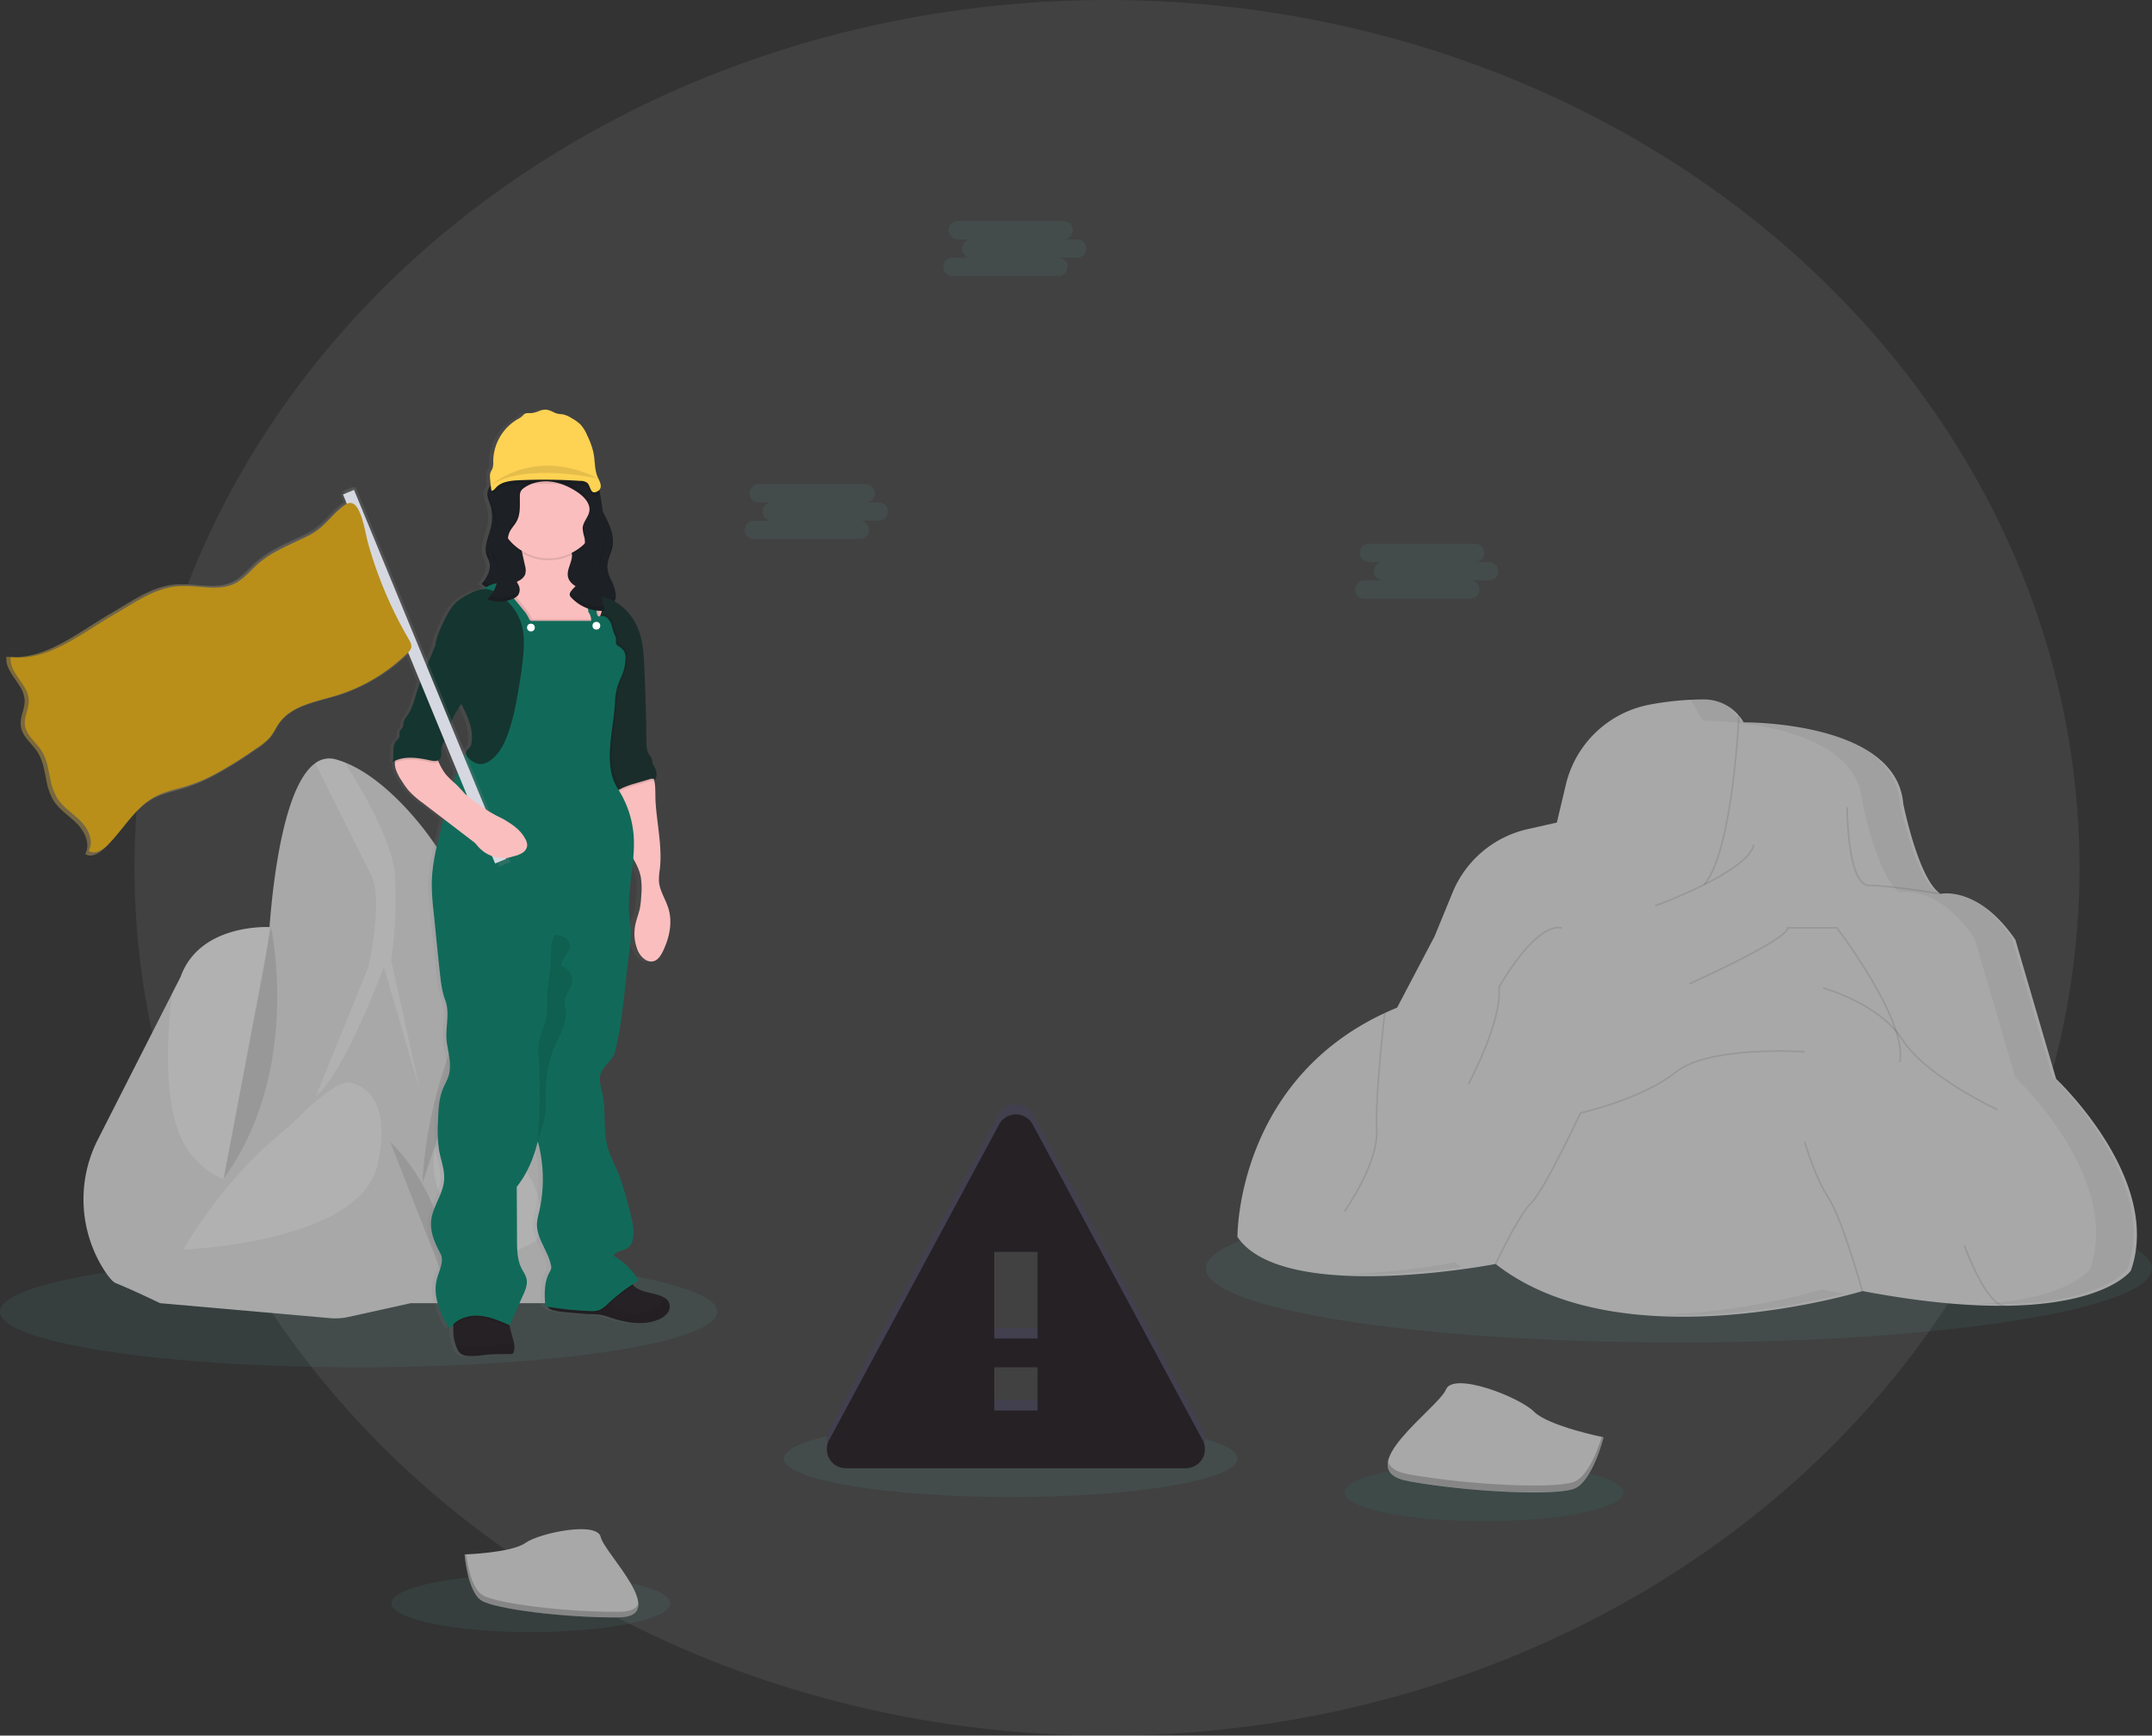 <svg xmlns="http://www.w3.org/2000/svg" xmlns:xlink="http://www.w3.org/1999/xlink" width="1338.91" height="1080" viewBox="0 0 1338.91 1080"><rect x="0" y="0" width="1338.91" height="1080" fill="#333333" stroke="none"/><defs><style>.a{fill:#c2c2c2;}.a,.b,.c,.e,.f,.h,.l,.x{opacity:0.1;}.b{fill:#59b3a1;}.c{fill:#159e84;}.d{fill:#a8a8a8;}.e,.r{fill:#fff;}.g{fill:#464353;}.h,.i{fill:#262125;}.j{fill:url(#a);}.k{fill:#1d2025;}.m{opacity:0.06;}.n{fill:#fbbebe;}.o{fill:#1b2d2b;}.p{fill:#116a59;}.q{fill:#153530;}.s{fill:#fed253;}.t{fill:url(#b);}.u{fill:#d6d8e1;}.v{fill:#b98f19;}.w{fill:#444176;}.x{fill:none;stroke:#000;stroke-miterlimit:10;}.y{opacity:0.05;}.z{opacity:0.2;}</style><linearGradient id="a" y1="0.5" x2="1" y2="0.5" gradientUnits="objectBoundingBox"><stop offset="0" stop-color="#7e631d"/><stop offset="0.54" stop-color="gray" stop-opacity="0.122"/><stop offset="1" stop-color="gray" stop-opacity="0.102"/></linearGradient><linearGradient id="b" x1="12.106" y1="0.5" x2="13.106" y2="0.5" gradientUnits="objectBoundingBox"><stop offset="0" stop-color="gray" stop-opacity="0.251"/><stop offset="0.54" stop-color="gray" stop-opacity="0.122"/><stop offset="1" stop-color="gray" stop-opacity="0.102"/></linearGradient></defs><g transform="translate(0 0)"><ellipse class="a" cx="605.062" cy="540" rx="605.062" ry="540" transform="translate(83.675 0)"/><ellipse class="b" cx="223.098" cy="34.58" rx="223.098" ry="34.58" transform="translate(0 781.646)"/><ellipse class="b" cx="86.775" cy="17.926" rx="86.775" ry="17.926" transform="translate(243.553 979.697)"/><ellipse class="c" cx="86.775" cy="17.926" rx="86.775" ry="17.926" transform="translate(836.486 910.731)"/><ellipse class="b" cx="141.109" cy="23.905" rx="141.109" ry="23.905" transform="translate(487.702 883.726)"/><ellipse class="b" cx="294.32" cy="46.098" rx="294.32" ry="46.098" transform="translate(750.269 743.2)"/><path class="d" d="M132.985,610.4a81.9,81.9,0,0,0,4.267,82.222c2.594,3.891,4.981,6.693,6.887,7.432,9.144,3.593,27.459,12.426,27.459,12.426l44.1-17.329s7.16-37.875,13.931-70.392h0c4.618-22.18,9.08-41.857,10.908-45.307,4.566-8.5,0-100.991,0-100.991s-44.1-2.957-56.228,31.039l-5.305,10.377Z" transform="translate(-71.983 98.437)"/><path class="e" d="M179.514,620.622c26.811,30.728,38.121,4.151,38.121,4.151h0c4.618-22.18,9.08-41.857,10.908-45.307,4.566-8.5,0-100.991,0-100.991s-44.1-2.957-56.228,31.039l-5.305,10.377C163.612,547.09,160.252,598.507,179.514,620.622Z" transform="translate(-59.962 98.44)"/><path class="d" d="M180.59,730.291l155.65-17.977,27.77-182.733-21-47.46a192.3,192.3,0,0,0-36.318-54.789c-10.571-11.142-23.347-21.856-36.785-27.239a55.192,55.192,0,0,0-5.616-1.92,14.54,14.54,0,0,0-12.971,2.3c-19.2,13.606-26.058,71.456-28.276,99.3a310.775,310.775,0,0,1-4.631,34.1Z" transform="translate(-55.149 74.417)"/><path class="e" d="M268.032,527.612,235.6,607.383c16.992-12.426,42.168-80.095,42.168-80.095l22.556,77.15-17.977-81.314a254.319,254.319,0,0,0,2.283-53.362c-1.427-20.416-20.585-53.18-30.987-69.679a55.223,55.223,0,0,0-5.616-1.92,14.54,14.54,0,0,0-12.971,2.3c8.172,16.408,28.6,57.435,34.827,69.627C277.786,485.444,268.032,527.612,268.032,527.612Z" transform="translate(-38.968 74.414)"/><path class="d" d="M280.89,707.755h84.453a25.617,25.617,0,0,0,25.591-26.914c-1.868-36.215-6.6-100.783-17.861-141.771-6.083-22.115-13.152-33.724-19.638-39.444a19.158,19.158,0,0,0-11.168-5.253,14.656,14.656,0,0,0-9.08,2.205c-15.682,15.033-34,94.142-34,94.142Z" transform="translate(-25.352 103.166)"/><path class="e" d="M355.607,612.32c3.476,9.637,4.851,20.753,0,31.584l-18.821,9.3s-50.586-21.441-44.438-65.386c0,0,1.66-9.08,19.08-8.379a49.38,49.38,0,0,1,44.179,32.881Z" transform="translate(-22.102 128.442)"/><path class="e" d="M330.963,522.066c-.584-15.409,7.783-20.753,14.7-22.452a19.159,19.159,0,0,0-11.168-5.253,29.651,29.651,0,0,0-9.741,15.565l-17.64,85.983S331.949,547.89,330.963,522.066Z" transform="translate(-17.563 103.178)"/><path class="d" d="M294.371,568.14l41.818,57.2,7.251,47.214-26.875,13.269-38.744,8.561a37.237,37.237,0,0,1-11.375.739l-105.725-9.3L175.1,652.476l49.678-69.744Z" transform="translate(-61.052 125.097)"/><path class="e" d="M274.9,553.005s28.536,1.959,17.822,50.988-120.953,52.96-120.953,52.96S195.2,615.447,231.228,585.7c4.047-3.333,7.951-6.81,11.674-10.519C251.19,566.9,267.04,552.331,274.9,553.005Z" transform="translate(-57.77 120.594)"/><path class="f" d="M271.07,581.5s38.666,35.19,35.021,89.343" transform="translate(-28.27 129.066)"/><path class="f" d="M331.555,496.06s-40.573,53.959-45.125,136.985" transform="translate(-23.707 103.683)"/><path class="f" d="M220.592,478.43S240.23,567.6,191.2,634.819" transform="translate(-51.997 98.446)"/><path class="g" d="M492.323,783.48H703.928A11.855,11.855,0,0,0,714.3,766.009L608.554,569.527a11.842,11.842,0,0,0-20.857,0l-105.8,196.482a11.855,11.855,0,0,0,10.429,17.472Zm119.266-35.9H584.662V720.663h26.927Zm0-44.866H584.662V648.869h26.927Z" transform="translate(33.941 123.658)"/><path class="h" d="M492.323,783.48H703.928A11.855,11.855,0,0,0,714.3,766.009L608.554,569.527a11.842,11.842,0,0,0-20.857,0l-105.8,196.482a11.855,11.855,0,0,0,10.429,17.472Zm119.266-35.9H584.662V720.663h26.927Zm0-44.866H584.662V648.869h26.927Z" transform="translate(33.941 123.658)"/><path class="i" d="M492.323,788.48H703.928A11.855,11.855,0,0,0,714.3,771.009L608.554,574.527a11.842,11.842,0,0,0-20.857,0l-105.8,196.482a11.855,11.855,0,0,0,10.429,17.471Zm119.266-35.9H584.662V725.663h26.927Zm0-44.866H584.662V653.87h26.927Z" transform="translate(33.941 125.143)"/><path class="j" d="M493.006,783.14a14.528,14.528,0,0,0-3-1.453c-3.476-1.3-7.186-1.634-10.662-2.879a15.269,15.269,0,0,1-5.357-3.165c-.259-.259-.506-.519-.739-.791,1.3-.817,2.477-1.634,3.762-2.4a44.567,44.567,0,0,0-15.643-15.565c2.088-3.074,6.8-2.828,9.546-5.305a9.079,9.079,0,0,0,2.594-5.1c1.025-5.1-.246-10.377-1.518-15.4-2.464-9.819-4.955-19.7-8.95-28.99a114.256,114.256,0,0,1-4.851-11.751c-3.359-11.181-1.012-23.347-3.554-34.775-.817-3.671-2.14-7.458-1.219-11.09,1.414-5.629,7.7-8.963,9.08-14.592,4.981-20.04,5.876-40.832,8.7-61.287a78.878,78.878,0,0,0,1.051-11.765c0-4.138-.739-8.236-1.038-12.361-.8-11.583,1.518-23.153,2.516-34.723a36.319,36.319,0,0,1,4.708,11.609,46.866,46.866,0,0,1,.272,11.518,54.1,54.1,0,0,1-.817,7.666c-.636,3.009-1.751,5.889-2.49,8.9a27.512,27.512,0,0,0,1.232,17.848c1.764,3.891,5.642,7.5,9.676,6.33,2.789-.8,4.475-3.58,5.72-6.213,3.891-8.249,6.057-17.809,3.437-26.577-1.725-5.837-5.513-11.116-5.863-17.212a44.489,44.489,0,0,1,.571-7.277c1.621-14.086-1.881-28.237-2.659-42.4-.208-3.749.13-8.405-.713-12.387-.1-.48-.221-.96-.363-1.414a3.032,3.032,0,0,1,.934.428,8.456,8.456,0,0,0-.182-7.251,18.451,18.451,0,0,1-1.219-2.283c-.493-1.3-.4-2.8-1.012-4.047a17.271,17.271,0,0,0-1.3-1.881c-1.673-2.426-1.764-5.564-1.8-8.509q-.3-23.036-1.3-46.02c-.35-7.783-.791-15.747-3.515-23.049a34.554,34.554,0,0,0-12.193-16.175,28.429,28.429,0,0,0-2.737-1.712,9.5,9.5,0,0,0,.778-3.5,8.381,8.381,0,0,0,0-1.141l-.078-.649h0a27.367,27.367,0,0,0-2.594-7.782,21.871,21.871,0,0,1-2.477-8.509,13.206,13.206,0,0,1,.091-1.608h0c.441-3.736,2.387-7.238,3.074-10.973a18.821,18.821,0,0,0,.285-3.515c0-.4,0-.817,0-1.232a35.357,35.357,0,0,0-4.164-13.1c-.649-1.3-1.3-2.594-2.023-3.891-.337-2.426-.713-4.851-1.089-7.264-.208-1.4-.428-2.8-.726-4.19q-.22-1.038-.506-2.023c2.01-1.894.843-4.669-.441-7.238-2.477-4.877-1.959-10.7-3.009-16.071a48.56,48.56,0,0,0-3.813-10.792,24.049,24.049,0,0,0-4.138-6.8,25.372,25.372,0,0,0-5.357-3.891,17.057,17.057,0,0,0-5.318-2.4c-1.18-.233-2.387-.22-3.554-.493a11.261,11.261,0,0,1-2.179-.791,14.825,14.825,0,0,0-4.656-1.7,10.377,10.377,0,0,0-4.488.856,16.513,16.513,0,0,1-4.825,1.3h-1.829a4.059,4.059,0,0,0-2.477.6,9.365,9.365,0,0,0-1.064,1.09,14.361,14.361,0,0,1-3.126,2.14A30.806,30.806,0,0,0,387.294,262.4a13.047,13.047,0,0,1-.376,4.267c-.376,1.09-1.115,2.036-1.427,3.152a8.845,8.845,0,0,0-.143,2.957c.1,1.518.259,3.022.428,4.54h0a9.547,9.547,0,0,0-1.894,4.19h0a5.707,5.707,0,0,0-.117.8v.1h0c-.143,2.711,1.193,5.188,1.972,7.782a27.654,27.654,0,0,1-.389,15.267c-.947,3.411-2.3,6.939-2.594,10.377h0v.233a12.544,12.544,0,0,0,.6,5.188c.428,1.18,1.064,2.283,1.453,3.476,1.375,4.229-.623,8.665-3.269,12.374h0c-.415.584-.843,1.141-1.3,1.686h.065l-.065.065,2.7,1.907c-.791.415-1.582.869-2.387,1.3a24.541,24.541,0,0,0-8.794,3.256,35.752,35.752,0,0,0-7.134,4.747,30.261,30.261,0,0,0-5.629,7.782,97.817,97.817,0,0,0-4.773,10.065,31.519,31.519,0,0,0-2.438,8.729c-1.115,2.374-2.037,4.929-3.061,7.225-.519,1.18-1.025,2.361-1.531,3.541L302.543,278.1l-6.926,2.879.545,1.3-1.44.61,1.959,4.773c-.285.195-.571.389-.843.6l-.363.285-.726.571-.363.3-.739.623-.272.233-.921.843h0c-.986.895-1.933,1.842-2.854,2.789l-2.374,2.451-.454.48-.791.8-.441.454-1.129,1.128-.078.078-.7.674-.441.415c-.182.182-.376.35-.571.519l-.545.506-.882.752-.259.233-1.206.96a33.817,33.817,0,0,1-5.188,3.334c-7.1,3.671-14.605,6.745-21.531,10.675a62,62,0,0,0-10.662,7.471c-4.579,4.06-8.457,9.08-13.762,12.024l-.584.311c-9.391,4.825-20.455,1.933-31.13,1.725-1.6,0-3.165,0-4.721.1-8.664.674-16.59,4.19-24.255,8.47-5.4,3.022-10.662,6.421-15.954,9.495-3.346,1.933-6.706,4.034-10.078,6.187-8.561,5.435-17.225,11.142-26.188,15.254-8.327,3.813-16.862,6.239-25.942,5.772h-.117a21.644,21.644,0,0,1-2.594-.221c-.843,6.81,4.6,12.3,8.236,18.289a18.535,18.535,0,0,1,3.074,8.664,15.566,15.566,0,0,1-.259,3.476c-.726,4.2-2.672,8.327-2.14,12.556a14.54,14.54,0,0,0,2.763,6.823c2.309,3.295,5.513,6.226,7.692,9.663,3.295,5.188,4.151,11.505,5.435,17.614a37.058,37.058,0,0,0,4.267,12.206c2.8,4.514,7.082,7.783,11.1,11.246.739.636,1.466,1.3,2.166,1.946.519.467,1.025.96,1.5,1.466,4.708,4.812,8.211,12.231,5.37,18.25-.091.208-.195.389-.3.584a5.192,5.192,0,0,0,.713.428c3.619,1.764,8.159-1.064,11.129-4.06,1.466-1.466,2.854-3.022,4.2-4.6,3.619-4.021,6.939-8.379,10.377-12.556.934-1.128,1.868-2.231,2.828-3.321A47.991,47.991,0,0,1,178,472.243a47.077,47.077,0,0,1,7.86-3.191c4.021-1.3,8.172-2.257,12.206-3.528a100.276,100.276,0,0,0,16.071-6.745A247.174,247.174,0,0,0,240.075,442.7l1.3-.843a44.462,44.462,0,0,0,7.718-6.161c.415-.454.817-.921,1.193-1.4,2.023-2.594,3.334-5.668,5.188-8.366a26.915,26.915,0,0,1,7.277-7.017c8-5.383,18.626-7.432,28.134-10.377h.1a109.346,109.346,0,0,0,44.321-26.318l7.108,17.407q-1.1,3.087-2.088,6.239c-1.582,5.188-2.88,10.532-5.98,14.916a11.128,11.128,0,0,0-2.257,4.008,12.972,12.972,0,0,1-.532,3.217c-.441.882-1.362,1.466-1.738,2.374-.545,1.3.169,2.97-.558,4.19a6.59,6.59,0,0,1-1.232,1.3c-1.855,1.647-2.348,4.241-2.348,6.6a23.126,23.126,0,0,1-.584,7.16,17.056,17.056,0,0,1,1.673-.869,7.779,7.779,0,0,0-.143,1.3,14.448,14.448,0,0,0,.454,3.645,28.785,28.785,0,0,0,3.788,7.575,53.839,53.839,0,0,0,4.06,5.837,53.184,53.184,0,0,0,8.587,7.679l13.075,10.091-1.3,5.461c-2.854,11.44-5.733,23.023-5.876,34.827a150.063,150.063,0,0,0,1.051,16.719l1.128,11.388c.908,9.17,1.816,18.341,2.815,27.511.636,5.8,1.3,11.674,3.346,17.147,3.087,8.314-.324,17.705.986,26.5,1.038,6.888,3.087,14.008,1.025,20.663-.83,2.594-2.283,5.084-3.346,7.653-2.659,6.381-2.931,13.477-3.152,20.39a86.663,86.663,0,0,0,.661,18.159c1.116,6.2,3.58,12.283,3.1,18.574-.674,8.937-7.212,16.577-8,25.514-.636,7.121,2.464,14.008,5.8,20.325,2.452,4.657-.973,10.675-2.27,15.8-2.594,10.052,1.712,20.559,6.965,29.47a1.453,1.453,0,0,0,.661.7c.6.22,1.154-.376,1.544-.882a10.628,10.628,0,0,1,.778-.921c0,.4.078.8.1,1.193,0,.843.065,1.686.065,2.594a26.073,26.073,0,0,0,1.764,9.6,16.972,16.972,0,0,0,.726,1.738,8.016,8.016,0,0,0,1.3,2.088,7.925,7.925,0,0,0,5.188,2.179c4.306.467,8.639-.428,12.971-.8,4.566-.389,9.144-.22,13.723-.324a1.984,1.984,0,0,0,1.025-.22,1.751,1.751,0,0,0,.584-.934,10.376,10.376,0,0,0,.22-5.111,36.23,36.23,0,0,0-.973-4.06c-.61-2.14-1.167-4.293-1.7-6.485-.1-.4-.195-.8-.285-1.206l.208.091q4.19-9.417,8.392-18.834c1.414-3.178,2.854-6.615,2.153-10.026-.506-2.438-2.062-4.5-3.165-6.732-2.594-5.266-2.7-11.414-2.737-17.3l-.156-33.361c6.485-8.249,10.493-18.068,12.971-28.315a91.585,91.585,0,0,1,.765,44.1,41.086,41.086,0,0,0-1.232,6.719c-.506,9.248,6.693,17.082,8.613,26.136a5.889,5.889,0,0,1,.143,2.127,7.978,7.978,0,0,1-1.064,2.465c-3.45,6.317-3.074,13.944-2.594,21.129l1.518.246a4.021,4.021,0,0,0,1.608,1.582h0a7.935,7.935,0,0,0,2.01.83,49.528,49.528,0,0,0,7.562,1.154c3.658.363,7.328.726,11,.96,1.453.091,2.905.169,4.358.207a43.556,43.556,0,0,1,6.1.429,44.1,44.1,0,0,1,6.478,1.88c9.456,3.165,20.04,4.968,29.2,1.025a13.153,13.153,0,0,0,5.331-3.774,6.278,6.278,0,0,0-1.569-9.754ZM367.552,413.382c1.375,2.737,2.75,5.461,3.891,8.3,2.244,5.5,3.606,11.674,2.179,17.407-.415,1.686-3.126,2.983-3.113,4.721a3.889,3.889,0,0,0-.208.4l-8.47-20.753a74.044,74.044,0,0,1,5.72-10.078Zm-9.3,44.1a35.894,35.894,0,0,1-4.592-7.925c-.156-.35-.324-.687-.48-1.038a3.112,3.112,0,0,0,1.232-.921c1.3-1.634.6-4.021.791-6.122a13.229,13.229,0,0,1,2.062-5.188l7.951,19.456q-1.206,3.165-2.257,6.395a45.392,45.392,0,0,1-4.708-4.657Z" transform="translate(-82.973 24.668)"/><path class="k" d="M318.513,274.527c-.143,2.711,1.206,5.188,2,7.782a27.537,27.537,0,0,1-.376,15.228c-1.453,5.188-3.891,10.675-2.036,15.747.428,1.193,1.077,2.283,1.466,3.476,1.608,4.929-1.375,10.117-4.644,14.151l12.828,8.989a14.747,14.747,0,0,0,6.485,3.1c2.4.285,5.188-1,5.681-3.359.169-.8,0-1.647.156-2.464a6.693,6.693,0,0,1,3.593-4.981,11.752,11.752,0,0,1,6.213-1.154c7.873.428,14.566,5.6,21.726,8.924a87.4,87.4,0,0,0,14.618,4.851c2.841.739,5.992,1.414,8.561,0s3.749-4.7,3.554-7.666a25.07,25.07,0,0,0-2.724-8.444,21.48,21.48,0,0,1-2.5-8.5c0-4.358,2.387-8.327,3.191-12.608,1.128-6.083-1.167-12.27-3.969-17.8s-6.2-10.844-7.562-16.862a24.645,24.645,0,0,0-1.414-5.331,12.141,12.141,0,0,0-2.594-3.476c-4.812-4.76-11.674-7.017-18.393-7.51s-13.5.61-20.17,1.764a42.173,42.173,0,0,0-7.484,1.777,47.537,47.537,0,0,0-9.845,5.331C321.833,267.6,318.707,270.675,318.513,274.527Z" transform="translate(-15.243 32.517)"/><g class="l" transform="translate(299.638 306.189)"><path d="M375.17,306.921a5.7,5.7,0,0,0,.078,1.154c.4-3.8,2.4-7.367,3.113-11.168a18.445,18.445,0,0,0,.247-4.618,12.654,12.654,0,0,1-.247,2.023C377.544,298.594,375.118,302.563,375.17,306.921Z" transform="translate(-296.982 -263.041)"/><path d="M320.559,283.567a23.232,23.232,0,0,0-.869-7.782,45.119,45.119,0,0,1-1.881-6.044c0,.272-.1.532-.117.8-.143,2.711,1.206,5.188,2,7.783A21.9,21.9,0,0,1,320.559,283.567Z" transform="translate(-314.061 -269.74)"/><path d="M398.227,319.985a7.419,7.419,0,0,1-3.476,5.72c-2.594,1.414-5.72.739-8.561,0a86.275,86.275,0,0,1-14.618-4.864c-7.16-3.308-13.853-8.483-21.726-8.911a11.752,11.752,0,0,0-6.213,1.154,6.693,6.693,0,0,0-3.593,4.981c-.091.817,0,1.66-.156,2.465-.506,2.361-3.282,3.645-5.681,3.359a14.746,14.746,0,0,1-6.485-3.1L316.187,312.7c-.428.584-.856,1.154-1.3,1.686l12.828,9a14.748,14.748,0,0,0,6.485,3.1c2.4.285,5.188-1,5.681-3.359.169-.8,0-1.647.156-2.464a6.693,6.693,0,0,1,3.593-4.981,11.751,11.751,0,0,1,6.213-1.154c7.873.428,14.566,5.6,21.726,8.911a86.281,86.281,0,0,0,14.618,4.864c2.841.739,5.992,1.414,8.561,0s3.749-4.7,3.554-7.666C398.292,320.413,398.253,320.206,398.227,319.985Z" transform="translate(-314.89 -257.22)"/><path d="M318.988,304.915a10.044,10.044,0,0,1,.35,1.6,9.4,9.4,0,0,0-.35-4.19c-.389-1.193-1.038-2.283-1.466-3.476a10.839,10.839,0,0,1-.6-2.685,12.191,12.191,0,0,0,.6,5.279C317.951,302.632,318.6,303.735,318.988,304.915Z" transform="translate(-314.306 -261.891)"/></g><path class="i" d="M338.981,688.44a1.7,1.7,0,0,1-.6.934,1.985,1.985,0,0,1-1.025.221c-4.618.1-9.235,0-13.84.324-4.358.376-8.729,1.3-13.075.8a6.706,6.706,0,0,1-6.485-4.267,16.963,16.963,0,0,1-.726-1.738,25.824,25.824,0,0,1-1.777-9.6c0-.869,0-1.712,0-2.594a19.67,19.67,0,0,0-.376-2.828,4.293,4.293,0,0,1,.13-3.282c1.842-3.359,6.291-4.034,9.715-4.293A80.225,80.225,0,0,1,334.6,663.86c.61,2.983,1.3,5.941,2.023,8.9q.8,3.256,1.712,6.485a36.3,36.3,0,0,1,.986,4.06A10.377,10.377,0,0,1,338.981,688.44Z" transform="translate(-19.433 152.949)"/><path class="m" d="M338.427,683.532a1.7,1.7,0,0,1-.6.934,1.983,1.983,0,0,1-1.025.221c-4.618.1-9.235,0-13.84.324-4.358.376-8.729,1.3-13.075.8a6.706,6.706,0,0,1-6.485-4.267,16.963,16.963,0,0,1-.726-1.738h1.66c5.461,0,10.934-.195,16.4-.195a41.91,41.91,0,0,0,4.942-.272c1.634-.195,2.97-.467,4.462-.649a61.122,61.122,0,0,1,6.719-.272H338.7A10.377,10.377,0,0,1,338.427,683.532Z" transform="translate(-18.879 157.857)"/><path class="i" d="M420.957,668.505a13.268,13.268,0,0,1-5.37,3.775c-9.235,3.891-19.91,2.14-29.444-1.025a44.862,44.862,0,0,0-6.55-1.881,44.1,44.1,0,0,0-6.135-.428c-1.466,0-2.931-.117-4.4-.207-3.71-.234-7.406-.6-11.09-.96a50.09,50.09,0,0,1-7.627-1.154,8.106,8.106,0,0,1-2.036-.83h0a3.126,3.126,0,0,1-1.868-2.789c.1-1.647,1.816-2.594,3.32-3.307,13.347-5.772,27.848-8.275,42.246-10.286a16.927,16.927,0,0,0,4.241-1.3c1.621-.648,1.79.415,2.594,1.608a10,10,0,0,0,1.3,1.53,15.436,15.436,0,0,0,5.4,3.165c3.5,1.3,7.251,1.647,10.753,2.879a14.723,14.723,0,0,1,3.022,1.453,6.252,6.252,0,0,1,1.583,9.754Z" transform="translate(-5.879 148.797)"/><path class="m" d="M415.776,666.024a13.269,13.269,0,0,1-5.37,3.775c-9.235,3.891-19.91,2.14-29.444-1.025a44.871,44.871,0,0,0-6.55-1.881,44.1,44.1,0,0,0-6.135-.428c-1.466,0-2.931-.117-4.4-.208,1.193-1.128,2.413-2.231,3.658-3.295a10.9,10.9,0,0,1,3.074-2.023,8.9,8.9,0,0,1,4.371-.3c7.419,1.025,14.086,6.226,21.57,5.772a26.54,26.54,0,0,0,9.923-3.2,17.318,17.318,0,0,0,6.485-4.618,7.485,7.485,0,0,0,1.206-2.322,6.252,6.252,0,0,1,1.582,9.754Z" transform="translate(-0.698 151.278)"/><path class="n" d="M408.776,515.363c-1.3,2.594-2.957,5.409-5.759,6.213-4.073,1.167-7.99-2.49-9.767-6.33a27.343,27.343,0,0,1-1.3-17.848c.739-3,1.868-5.876,2.5-8.885a54.093,54.093,0,0,0,.83-7.666,46.865,46.865,0,0,0-.272-11.518c-2.088-11.142-11.674-19.456-14.864-30.4-1.608-5.461-1.531-11.272-1.44-16.966a17.443,17.443,0,0,1,.441-4.28,6.683,6.683,0,0,1,.389-1.115c2.14-4.747,8.483-5.4,12.893-8.159,2.439-1.518,7.977-6.408,10.026-1.946a14.67,14.67,0,0,1,.986,3.1c.843,3.969.506,8.626.713,12.374.791,14.164,4.319,28.3,2.685,42.389a44.212,44.212,0,0,0-.571,7.264c.35,6.1,4.164,11.375,5.915,17.212C414.885,497.58,412.719,507.139,408.776,515.363Z" transform="translate(3.696 76.52)"/><path class="f" d="M403.384,409.592a4.371,4.371,0,0,0-2.983,0l-8.781,2.594a54.374,54.374,0,0,0-8.963,3.256,21.031,21.031,0,0,0-3.567,2.218,6.683,6.683,0,0,1,.389-1.116c2.14-4.747,8.483-5.4,12.893-8.159,2.439-1.518,7.977-6.408,10.026-1.946a14.672,14.672,0,0,1,.986,3.152Z" transform="translate(3.821 76.514)"/><path class="o" d="M407.936,433.906a3.969,3.969,0,0,0-3.554-.285l-8.781,2.594a54.376,54.376,0,0,0-8.963,3.256,20.594,20.594,0,0,0-4.267,2.776c-4.1-7.121-5.188-15.565-5.941-23.737-.415-4.76-.726-9.534-.908-14.268a63.994,63.994,0,0,1,.208-10.221c.493-3.891,1.621-7.692,2.322-11.557a52.74,52.74,0,0,0,.8-6.849,66.963,66.963,0,0,0-.687-15.033,93.17,93.17,0,0,0-3.606-15.565c-.83-2.322-1.829-4.566-2.737-6.849l-.311-.8a94.553,94.553,0,0,1-4.008-12.854c-.415-1.79-.441-3.671-1.816-4.89a24.413,24.413,0,0,1,3.891-.156h.778a29.093,29.093,0,0,1,14.839,5.188,34.671,34.671,0,0,1,12.3,16.265c2.737,7.3,3.191,15.241,3.541,23.036q1.051,22.984,1.3,45.994c0,2.944.13,6.083,1.816,8.509a17.364,17.364,0,0,1,1.3,1.881c.61,1.3.519,2.737,1.012,4.047a20.462,20.462,0,0,0,1.232,2.283,8.366,8.366,0,0,1,.246,7.238Z" transform="translate(-0.16 51.215)"/><path class="n" d="M332.591,290.607c-1.3-.428-2.594-.882-3.891-1.3l2.7.208a5.447,5.447,0,0,1,1.193,1.09Z" transform="translate(-11.149 42.262)"/><path class="n" d="M387.181,337.116c-.259.882-.519,1.764-.8,2.594a49.6,49.6,0,0,1-2.4,6.239,29.031,29.031,0,0,1-6.135,8.9,8.146,8.146,0,0,1-3.061,2.023,9.726,9.726,0,0,1-3.009.285q-5.188,0-10.377-.156a36.873,36.873,0,0,1-8.016-.791,28.627,28.627,0,0,1-8.172-3.684c-9.689-5.993-17.653-15.124-21.065-25.942-.428-1.375-.726-3.022.22-4.1a5.02,5.02,0,0,1,3.308-1.128h.156a20.9,20.9,0,0,0,7.9-2.711,8.12,8.12,0,0,0,3.606-3.684,9.936,9.936,0,0,0-.117-5.733l-2.879-13.075a13.541,13.541,0,0,0-2.3-5.824c.843.3,1.686.571,2.594.8,8.016,2.166,16.784.856,24.645,3.7,3.009,1.1,6.018,3.087,6.926,6.174,1.518,5.188-3.554,10.571-2.1,15.759.973,3.528,4.566,5.565,7.782,7.212l2.166,1.1,6.006,3.048.83.415.13.065c1.894.96,3.891,2.153,4.553,4.19a7.783,7.783,0,0,1-.389,4.319Z" transform="translate(-12.623 42.565)"/><path class="f" d="M403.005,360.8a28.006,28.006,0,0,1-2.387,9.6,39.209,39.209,0,0,0-4.086,16.862c-1,17.511-7.653,38.355,1.881,53.064.233.363.467.726.687,1.1a20.6,20.6,0,0,0-4.267,2.776c-4.1-7.121-5.188-15.565-5.941-23.737-.415-4.76-.726-9.534-.908-14.268a64,64,0,0,1,.208-10.221c.493-3.891,1.621-7.692,2.322-11.557a52.746,52.746,0,0,0,.8-6.849,66.967,66.967,0,0,0-.688-15.033,93.176,93.176,0,0,0-3.606-15.565c-.83-2.322-1.829-4.566-2.737-6.849l-.311-.8a29.03,29.03,0,0,1-6.135,8.9,8.146,8.146,0,0,1-3.061,2.023,9.728,9.728,0,0,1-3.009.285q-5.188,0-10.377-.156a36.863,36.863,0,0,1-8.016-.791,28.627,28.627,0,0,1-8.172-3.684c-9.689-5.992-17.653-15.124-21.065-25.942-.428-1.375-.726-3.022.221-4.1a5.02,5.02,0,0,1,3.307-1.128h.156L339.5,329.166a23.346,23.346,0,0,1,3.372,5.046,3.009,3.009,0,0,0,1.038,1.544,2.66,2.66,0,0,0,1.3.233h36.526a9.482,9.482,0,0,0-1.608-5.461c-.337.078-.791.1-.091-.1a36.759,36.759,0,0,0-4.021-12.024,8.354,8.354,0,0,0-.4-.752,13.826,13.826,0,0,1-1.92-4.2,7,7,0,0,1,4.254,0c1.6.687,2.426,2.413,3.126,4.008.6,1.3,1.193,2.685,1.725,4.047,0,.143.13.3.182.441a29.364,29.364,0,0,1,2.153,8.418c.078,1.064.337,2.413,1.219,2.763a1.156,1.156,0,0,0,.441.1,4.9,4.9,0,0,1,5.3,1.3,11.674,11.674,0,0,1,2.594,5.11,27.966,27.966,0,0,0,1.842,5.5c1.673,3.191-.882,4.618,2.14,6.576a10.534,10.534,0,0,1,3.554,3.191,9.962,9.962,0,0,1,.778,5.9Z" transform="translate(-12.623 49.334)"/><path class="f" d="M334.507,663.9c.61,2.983,1.3,5.941,2.023,8.9l-.078.182c-5.928-2.594-12-5.305-18.47-5.876-6.005-.519-12.53,1.1-16.616,5.461a19.679,19.679,0,0,0-.376-2.828,4.294,4.294,0,0,1,.13-3.282c1.842-3.359,6.291-4.034,9.715-4.293a80.226,80.226,0,0,1,23.672,1.738Z" transform="translate(-19.46 152.962)"/><path class="f" d="M366.242,328.37c.61,0,.389,0,.091.1S365.541,328.578,366.242,328.37Z" transform="translate(-0.102 53.866)"/><path class="f" d="M400.2,651.254a112.642,112.642,0,0,0-16.239,12.569,17,17,0,0,1-5.123,3.749,14.968,14.968,0,0,1-6.174.635,210.109,210.109,0,0,1-24.359-2.412h0a3.126,3.126,0,0,1-1.868-2.789c.1-1.647,1.816-2.594,3.321-3.307,13.347-5.772,27.848-8.275,42.246-10.286a16.927,16.927,0,0,0,4.241-1.3c1.621-.649,1.79.415,2.594,1.608a10,10,0,0,0,1.362,1.531Z" transform="translate(-5.879 148.797)"/><path class="p" d="M321.621,317.818c1.907,1.7,4.086,3.074,6.019,4.721,5.188,4.4,8.457,10.545,11.674,16.538a10.818,10.818,0,0,1-5.954.4,42.7,42.7,0,0,0,.506,17.342,16.084,16.084,0,0,0-5.8,7.2,48.12,48.12,0,0,0-1.894,9.08q-2.8,20.247-5.629,40.495a6.278,6.278,0,0,1-1.3,3.645,6.986,6.986,0,0,0-.986.973,5.383,5.383,0,0,0-.454,2.789c-.078.947-.7,2.075-1.647,1.946a2.049,2.049,0,0,1-1.154-.752,26.481,26.481,0,0,1-2.594-3.217c-7.653,14.683-11.336,30.507-15.383,46.565-2.893,11.44-5.785,23.01-5.928,34.814a150.051,150.051,0,0,0,1.051,16.706l1.141,11.388c.921,9.157,1.842,18.328,2.841,27.485.648,5.811,1.3,11.674,3.385,17.147,3.113,8.314-.337,17.692.986,26.486,1.038,6.887,3.1,14.008,1.025,20.649-.83,2.659-2.283,5.085-3.372,7.653-2.672,6.382-2.944,13.477-3.178,20.39a85.609,85.609,0,0,0,.675,18.159c1.115,6.213,3.619,12.3,3.126,18.574-.687,8.937-7.277,16.577-8.081,25.5-.636,7.121,2.49,14,5.85,20.312,2.477,4.657-.973,10.675-2.283,15.8-2.594,10.039,1.725,20.546,7.017,29.457a1.414,1.414,0,0,0,.674.7c.61.221,1.154-.376,1.557-.882,3.982-5.11,11.038-7.043,17.511-6.485s12.53,3.23,18.47,5.876l8.418-18.743c1.427-3.178,2.88-6.615,2.166-10.026-.506-2.439-2.075-4.5-3.191-6.732-2.594-5.266-2.724-11.4-2.75-17.3l-.156-33.335c6.563-8.249,10.571-18.055,13.1-28.3a90.8,90.8,0,0,1,.778,44.1,40.016,40.016,0,0,0-1.3,6.719c-.506,9.248,6.745,17.07,8.677,26.123a5.615,5.615,0,0,1,.156,2.127,8.017,8.017,0,0,1-1.077,2.464c-3.476,6.3-3.1,13.944-2.594,21.129a210.552,210.552,0,0,0,27.511,2.944,15.458,15.458,0,0,0,6.174-.635,17.045,17.045,0,0,0,5.123-3.761,113.122,113.122,0,0,1,19.288-14.592,44.9,44.9,0,0,0-15.76-15.565c2.088-3.074,6.849-2.828,9.624-5.292a9.079,9.079,0,0,0,2.594-5.11c1.038-5.085-.246-10.377-1.531-15.37-2.49-9.832-4.994-19.7-9.08-28.99a111.4,111.4,0,0,1-4.877-11.738c-3.4-11.181-1.025-23.347-3.593-34.775-.83-3.658-2.166-7.432-1.232-11.077,1.427-5.616,7.783-8.95,9.183-14.579,5.02-20.04,5.915-40.806,8.768-61.261a78.707,78.707,0,0,0,1.025-11.816c0-4.138-.739-8.236-1.038-12.361-1.167-16.512,4.112-32.985,2.763-49.484a62.259,62.259,0,0,0-9.754-28.536c-9.534-14.722-2.88-35.553-1.881-53.064a39.017,39.017,0,0,1,4.073-16.862,27.668,27.668,0,0,0,2.4-9.6,9.923,9.923,0,0,0-.726-6.057,10.234,10.234,0,0,0-3.541-3.191c-3.022-1.972-.467-3.4-2.14-6.589a27.681,27.681,0,0,1-1.842-5.5,11.57,11.57,0,0,0-2.594-5.1,4.9,4.9,0,0,0-5.305-1.3c-1.232,0-1.569-1.634-1.673-2.867-.35-4.514-2.218-8.755-4.047-12.906-.7-1.6-1.531-3.321-3.126-4.008a7.148,7.148,0,0,0-4.267,0,13.788,13.788,0,0,0,1.933,4.216,36.629,36.629,0,0,1,4.41,12.763c-1.3.389,1.3,0,0,0a9.079,9.079,0,0,1,1.7,5.565H353.776a2.594,2.594,0,0,1-1.3-.234,3.113,3.113,0,0,1-1.051-1.544,22.479,22.479,0,0,0-3.372-5.033l-12.841-15.837a3.244,3.244,0,0,0-1.1-1,2.982,2.982,0,0,0-1.621,0C328.327,313.965,325.253,315.7,321.621,317.818Z" transform="translate(-22.463 49.372)"/><path class="f" d="M352.554,482.21a12.375,12.375,0,0,1,6.317,1.634,6.368,6.368,0,0,1,3.139,5.474c-.143,2.451-2.023,4.4-3.385,6.485a17.384,17.384,0,0,0-2,4.1,1.647,1.647,0,0,0-.1,1.051c.156.493.687.739,1.141.96a9.741,9.741,0,0,1,5.72,8.509c-.117,5.059-5.059,9.157-4.786,14.268a29.359,29.359,0,0,0,.545,3.165,24.178,24.178,0,0,1-1.751,12.828c-1.569,4.073-3.71,7.9-5.4,11.933-4.553,10.96-5.539,23.1-5.188,35.021.272,8.094-2.594,15.8-5.188,23.5a337.84,337.84,0,0,0,1.167-46.695c-.182-4.229-.713-8.224-.519-12.465.311-6.732,4.073-12.854,5.033-19.456.545-3.774.182-7.614.272-11.427.182-7.782,2.3-15.461,2.439-23.27C350.194,492.315,349.688,486.633,352.554,482.21Z" transform="translate(-7.311 99.569)"/><path class="q" d="M312.953,319.7a35.569,35.569,0,0,0-7.186,4.747,30.611,30.611,0,0,0-5.681,7.782,99.385,99.385,0,0,0-4.812,10.065c-1.829,4.462-3.346,9.4-2.088,14.06,1.141,4.216,4.371,7.5,6.6,11.246s3.541,8.146,5.253,12.257c2.283,5.487,5.409,10.6,7.666,16.1s3.619,11.674,2.192,17.394c-.415,1.686-3.152,3-3.152,4.721,0,2.854,4.125,5.954,6.862,6.784,3.152.973,6.589-.48,9.17-2.594,4.734-3.749,7.614-9.365,9.741-15.02,3.424-9.08,5.253-18.717,6.9-28.289,1.193-7.03,2.309-14.073,2.944-21.155.584-6.382.765-12.971-.921-19.093a32.426,32.426,0,0,0-8.859-14.735c-3.372-3.243-8.9-7.6-13.8-7.718C319.906,316.237,316.274,317.871,312.953,319.7Z" transform="translate(-21.837 50.266)"/><path class="n" d="M355.6,452.948a6.2,6.2,0,0,1-2.892,4.319,17.032,17.032,0,0,1-4.942,2.023c-3.476,1.012-7.16,1.946-10.675,1.051a21.427,21.427,0,0,1-7.5-4.267l-39.276-30.066a53.035,53.035,0,0,1-8.652-7.679,55.291,55.291,0,0,1-4.1-5.824,28.533,28.533,0,0,1-3.813-7.575,13.863,13.863,0,0,1-.467-3.645,6.862,6.862,0,0,1,.83-3.333c.947-1.582,2.97-1.907,4.631-2.348a48.588,48.588,0,0,1,17.083-1.3,2.322,2.322,0,0,1,2.309,1.569c.869,1.6,1.621,3.256,2.4,4.916a35.539,35.539,0,0,0,4.631,7.925,66.862,66.862,0,0,0,5.772,5.564c4.151,3.891,7.549,8.561,11.972,12.141,5.124,4.138,11.35,6.615,17.186,9.663s11.6,7,14.527,12.906a7.562,7.562,0,0,1,.973,3.956Z" transform="translate(-27.61 73.381)"/><path class="f" d="M386.512,285.1a32.115,32.115,0,1,1-.895-7.523,32.117,32.117,0,0,1,.895,7.523Z" transform="translate(-13.057 31.47)"/><path class="n" d="M386.512,284.1a32.115,32.115,0,1,1-.895-7.523,32.117,32.117,0,0,1,.895,7.523Z" transform="translate(-13.057 31.173)"/><path class="f" d="M300.542,400.741c-1.479.947-3.671.636-5.5.221-7.212-1.608-15.176-2.763-21.752.324a6.862,6.862,0,0,1,.83-3.334c.947-1.582,2.97-1.907,4.63-2.348a48.587,48.587,0,0,1,17.083-1.3,2.322,2.322,0,0,1,2.309,1.569C299.011,397.42,299.763,399.081,300.542,400.741Z" transform="translate(-27.61 73.381)"/><path class="q" d="M287.341,373.3c-1.6,5.188-2.905,10.519-6.031,14.916a11.026,11.026,0,0,0-2.283,4,12.451,12.451,0,0,1-.532,3.217c-.441.882-1.375,1.466-1.751,2.374-.558,1.3.169,2.97-.571,4.19a6.223,6.223,0,0,1-1.232,1.3c-1.764,1.634-2.205,4.241-2.244,6.654s.195,4.877-.6,7.147c6.849-4.086,15.565-2.867,23.347-1.128,2.166.48,4.851.843,6.252-.895s.6-4.021.791-6.109c.259-2.724,2.127-4.981,3.282-7.458,1.3-2.789,1.738-5.9,2.737-8.807,2.062-6.109,6.485-11.09,9.326-16.862a16.2,16.2,0,0,0,1.842-6.408,19.119,19.119,0,0,0-2.218-8.314,113.731,113.731,0,0,0-9.6-17.134c-1.647-2.426-4.488-6.913-7.043-3.035-2.075,3.126-3.372,7.108-4.9,10.532a192.77,192.77,0,0,0-8.574,21.83Z" transform="translate(-27.964 57.149)"/><path class="k" d="M390.862,347.888a26.214,26.214,0,0,1-20.987-8.288,3.217,3.217,0,0,1-.934-1.518,3.048,3.048,0,0,1,.6-2.127c1.557-2.4,4.241-3.982,5.487-6.563s.817-5.551.934-8.379c.208-5.072,2.205-10.091,2.374-15.085a15.763,15.763,0,0,0-.285-3.813,23.9,23.9,0,0,1-1.089-5.746c.169-3.8,3.593-6.758,4.164-10.506.739-4.773-3.217-8.924-7.2-11.674a42.9,42.9,0,0,0-9.806-5.072,31.918,31.918,0,0,0-6.589-1.6,25.682,25.682,0,0,0-12.413,1.388,20.276,20.276,0,0,0-4.618,2.464,6.252,6.252,0,0,0-2.062,2.14,6.964,6.964,0,0,0-.545,3.1c-.078,5.305.519,10.947-2.01,15.565-1.3,2.477-3.5,4.488-4.579,7.108a11.816,11.816,0,0,0-.817,3.411,34.378,34.378,0,0,0-.195,3.658c-.078,6.836,0,14.047,3.476,19.975a52.068,52.068,0,0,1,3.333,5.59,6.368,6.368,0,0,1-.324,6.213,7.069,7.069,0,0,1-2.594,1.945,20.753,20.753,0,0,1-16.59.6,21.025,21.025,0,0,0,4.9-23.451,13.841,13.841,0,0,1-1.79-5.188,13.166,13.166,0,0,1,1.3-4.747,25.942,25.942,0,0,0,.791-15.2c-.791-3.087-2.166-6.07-2.413-9.248a27.977,27.977,0,0,1,.311-7.186,23.347,23.347,0,0,1,15.993-18.406c.662-.22,1.3-.428,2.023-.61a43.143,43.143,0,0,1,9.585-1.025c7.2-.233,14.5-.441,21.441,1.44a28.768,28.768,0,0,1,11.1,5.707,20.04,20.04,0,0,1,5.37,7.095,24.652,24.652,0,0,1,1.517,4.9c.3,1.388.519,2.789.739,4.19,1.569,9.975,3.139,20.144,1.466,30.105-.662,3.891-1.816,7.782-2.335,11.752C386.335,329.95,388.605,339.042,390.862,347.888Z" transform="translate(-14.45 32.208)"/><circle class="r" cx="2.413" cy="2.413" r="2.413" transform="translate(327.915 388.086)"/><circle class="r" cx="2.413" cy="2.413" r="2.413" transform="translate(368.63 386.945)"/><path class="f" d="M339.738,243.372l-5.188-9.793a9.482,9.482,0,0,1,1.077-1.09,4.112,4.112,0,0,1,2.5-.6Z" transform="translate(-9.411 25.201)"/><path class="f" d="M351.692,231.93l-5.876,8.69-3.346-9.534a10.61,10.61,0,0,1,4.527-.856A15.045,15.045,0,0,1,351.692,231.93Z" transform="translate(-7.058 24.71)"/><g class="l" transform="translate(303.14 296.891)"><path d="M336.774,317.654a7.07,7.07,0,0,1-2.594,1.946,20.845,20.845,0,0,1-14.748,1.232,20.2,20.2,0,0,1-1.842,1.959,20.754,20.754,0,0,0,16.59-.6,7.07,7.07,0,0,0,2.594-1.946,5.59,5.59,0,0,0,.83-4.488A4.6,4.6,0,0,1,336.774,317.654Z" transform="translate(-317.59 -246.771)"/><path d="M322.105,286.722a25.548,25.548,0,0,1,.739,5.188,25.848,25.848,0,0,0-.739-7.783c-.791-3.087-2.166-6.07-2.413-9.248a7.767,7.767,0,0,0-.065-1.219,28.925,28.925,0,0,0,.065,3.813C319.939,280.651,321.314,283.635,322.105,286.722Z" transform="translate(-316.995 -259.278)"/><path d="M373.9,299.187a56.751,56.751,0,0,0,.7-10.377,54.092,54.092,0,0,1-.7,7.783c-.662,3.891-1.816,7.782-2.335,11.752a40.941,40.941,0,0,0-.3,6.421,38.3,38.3,0,0,1,.3-3.826C372.082,306.969,373.236,303.117,373.9,299.187Z" transform="translate(-301.651 -254.777)"/><path d="M321.74,302.018a21.327,21.327,0,0,1-1.634-4.008,5.87,5.87,0,0,0-.156,1.427,13.842,13.842,0,0,0,1.79,5.188,19.6,19.6,0,0,1,1.621,6.874A20.1,20.1,0,0,0,321.74,302.018Z" transform="translate(-316.889 -252.044)"/><path d="M364.458,292.92a16.971,16.971,0,0,1,.246,1.79v-.571a15.762,15.762,0,0,0-.285-3.813c-.285-1.362-.752-2.711-.973-4.086a5.753,5.753,0,0,0-.117.934,23.906,23.906,0,0,0,1.128,5.746Z" transform="translate(-304.002 -255.54)"/><path d="M358.119,318.442a6.832,6.832,0,0,1-.558-.661,2.685,2.685,0,0,0-.376,1.738,3.216,3.216,0,0,0,.934,1.518,26.214,26.214,0,0,0,20.987,8.288c-.221-.856-.441-1.7-.649-2.594a26.175,26.175,0,0,1-20.338-8.288Z" transform="translate(-305.833 -246.171)"/><path d="M376.454,281.286a.558.558,0,0,1,0-.143c.739-4.773-3.217-8.924-7.2-11.674a42.894,42.894,0,0,0-9.806-5.072,31.919,31.919,0,0,0-6.589-1.6,25.682,25.682,0,0,0-12.413,1.388,20.274,20.274,0,0,0-4.618,2.464,6.252,6.252,0,0,0-2.062,2.14,6.965,6.965,0,0,0-.545,3.1c0,.895,0,1.79,0,2.7v-.1a6.965,6.965,0,0,1,.545-3.1,6.252,6.252,0,0,1,2.062-2.14,20.271,20.271,0,0,1,4.618-2.464A25.682,25.682,0,0,1,352.86,265.4a31.921,31.921,0,0,1,6.589,1.6,42.89,42.89,0,0,1,9.806,5.072C372.563,274.3,375.818,277.512,376.454,281.286Z" transform="translate(-312.949 -262.572)"/><path d="M332.97,284.131c-1.3,2.477-3.5,4.488-4.579,7.108a11.816,11.816,0,0,0-.817,3.411,34.361,34.361,0,0,0-.195,3.658V300.9a34.4,34.4,0,0,1,.2-3.664,11.818,11.818,0,0,1,.816-3.405c1.077-2.594,3.23-4.631,4.579-7.108,2.088-3.891,2.049-8.366,2.01-12.815a21.636,21.636,0,0,1-2.01,10.221Z" transform="translate(-314.682 -259.203)"/></g><path class="f" d="M386.943,275.883a3.774,3.774,0,0,1-.623.687,5.944,5.944,0,0,1-1.518.908c-3.775,1.634-3.619-3.7-5.59-5.526a6.706,6.706,0,0,0-4.384-1.3q-5.694-.285-11.4-.506c-6.343-.233-12.672-.35-19-.208q-4.553.078-9.08.376c-3.5.233-7.264.688-10.247,2.348a10.857,10.857,0,0,0-2.737,2.14c-.713.778-1.466,1.764-2.451,1.946A23.348,23.348,0,0,1,335.9,258.346a32.1,32.1,0,0,1,44.1,5.513,20.04,20.04,0,0,1,5.37,7.1,24.642,24.642,0,0,1,1.57,4.929Z" transform="translate(-13.76 31.175)"/><path class="s" d="M385.108,281.355c-3.775,1.634-3.619-3.7-5.59-5.526a6.706,6.706,0,0,0-4.384-1.3,345.708,345.708,0,0,0-39.483-.337c-4.682.311-9.819,1.012-12.971,4.488-.8.882-1.647,2.023-2.854,1.985-.4-2.594-.687-5.292-.882-7.951a8.848,8.848,0,0,1,.156-2.983c.324-1.115,1.064-2.062,1.44-3.152a12.634,12.634,0,0,0,.389-4.254,30.741,30.741,0,0,1,15.124-26.149,13.737,13.737,0,0,0,3.152-2.127,9.485,9.485,0,0,1,1.077-1.09,4.112,4.112,0,0,1,2.5-.6h1.842a16.746,16.746,0,0,0,4.864-1.3,10.611,10.611,0,0,1,4.527-.856,15.048,15.048,0,0,1,4.7,1.7,11.373,11.373,0,0,0,2.192.791c1.18.272,2.4.259,3.58.493a17.472,17.472,0,0,1,5.37,2.387,25.619,25.619,0,0,1,5.4,3.891,23.878,23.878,0,0,1,4.177,6.8,48.678,48.678,0,0,1,3.891,10.792c1.051,5.37.532,11.181,3.022,16.058C387.858,276.18,389.246,279.578,385.108,281.355Z" transform="translate(-14.066 24.704)"/><path class="f" d="M319.25,269.3s26.888-24.463,66.929-4.177C386.179,265.123,340.976,254.837,319.25,269.3Z" transform="translate(-13.956 32.686)"/><path class="t" d="M95.292,391.295c-3.658-5.993-9.157-11.479-8.3-18.276,10.065,1.154,19.612-1.3,28.834-5.564s17.783-9.806,26.421-15.241c3.4-2.14,6.784-4.241,10.156-6.187,5.344-3.061,10.649-6.485,16.084-9.482,7.782-4.28,15.721-7.782,24.463-8.457a44.65,44.65,0,0,1,4.76-.117c10.766.208,21.921,3.1,31.389-1.725l.584-.311c5.37-2.944,9.274-7.951,13.879-12.011a61.989,61.989,0,0,1,10.753-7.471c6.991-3.891,14.566-7,21.713-10.675a32.929,32.929,0,0,0,5.188-3.321l1.219-.973.272-.233c.3-.246.6-.493.882-.752l.558-.493.571-.519.441-.415.713-.674.078-.091,1.128-1.115.454-.454.791-.817.467-.467c.791-.817,1.582-1.647,2.387-2.452s1.894-1.894,2.867-2.789h0l.934-.83.272-.233.752-.623.35-.3.739-.571.363-.285c.363-.272.739-.532,1.115-.791a8.122,8.122,0,0,1,1.09-.636l-2.425-5.876,6.978-2.879,96.243,233.539-6.991,2.88-55.048-133.6-.389.389a110.512,110.512,0,0,1-45.514,27.083h-.1c-9.585,2.893-20.312,4.942-28.38,10.312a27.238,27.238,0,0,0-7.329,7.017c-1.894,2.7-3.217,5.772-5.188,8.366-.376.48-.791.947-1.206,1.388a45.1,45.1,0,0,1-7.782,6.174l-1.232.843a252.241,252.241,0,0,1-26.071,16.071,102.857,102.857,0,0,1-16.2,6.745c-4.06,1.3-8.249,2.244-12.309,3.528a48.2,48.2,0,0,0-7.925,3.191c-6.875,3.593-12.154,9.222-17.147,15.228-4.371,5.266-8.522,10.844-13.321,15.643-3.009,2.983-7.588,5.811-11.22,4.06l-.739-.428c.117-.195.208-.389.311-.6,2.867-6.005-.661-13.425-5.409-18.237-.493-.506-1-1-1.518-1.466s-1.453-1.3-2.192-1.946c-4.06-3.489-8.379-6.732-11.194-11.233a36.642,36.642,0,0,1-4.306-12.206c-1.3-6.109-2.166-12.4-5.487-17.6-2.179-3.437-5.422-6.369-7.782-9.663A14.722,14.722,0,0,1,95.927,416c-.532-4.216,1.427-8.34,2.166-12.543a15.656,15.656,0,0,0,.272-3.476,18.405,18.405,0,0,0-3.074-8.69Z" transform="translate(-82.982 35.691)"/><rect class="u" width="7.432" height="248.352" transform="translate(314.906 534.461) rotate(157.6)"/><path class="v" d="M108.27,429.211c3.256,5.123,4.125,11.3,5.383,17.3a36.447,36.447,0,0,0,4.241,12.011c2.776,4.423,7.017,7.614,11,11.038.726.636,1.453,1.3,2.153,1.92.506.454,1.012.947,1.492,1.427,4.669,4.734,8.133,12.037,5.318,17.939a4.942,4.942,0,0,1-.3.584,5.929,5.929,0,0,0,.713.415c3.58,1.738,8.081-1.038,11.038-3.982,4.721-4.721,8.807-10.195,13.1-15.37,4.9-5.915,10.1-11.453,16.862-14.981a46.692,46.692,0,0,1,7.782-3.139c3.982-1.3,8.107-2.218,12.1-3.463a101.865,101.865,0,0,0,15.928-6.628,249.712,249.712,0,0,0,25.682-15.811l1.219-.83a44.553,44.553,0,0,0,7.653-6.057c.415-.441.817-.895,1.193-1.375,2-2.594,3.308-5.565,5.188-8.223a26.8,26.8,0,0,1,7.212-6.9c7.938-5.279,18.47-7.3,27.9-10.143h.1a108.877,108.877,0,0,0,44.749-26.629,7.29,7.29,0,0,0,2.244-3.295c.4-1.829-.584-3.645-1.531-5.253-1.1-1.894-2.179-3.788-3.243-5.707a254.87,254.87,0,0,1-12.789-26.888c-.817-2.023-1.608-4.034-2.374-6.07q-2.944-7.782-5.37-15.785c-.532-1.764-1.051-3.541-1.544-5.318-.091-.337-.195-.7-.285-1.09-2.153-8.651-5.033-28.9-13.9-22.842a51.331,51.331,0,0,0-7.328,6.369c-1.725,1.751-3.411,3.554-5.188,5.292a52.464,52.464,0,0,1-4.579,4.008A33.636,33.636,0,0,1,274.906,295c-7.043,3.606-14.488,6.628-21.35,10.493a60.693,60.693,0,0,0-10.584,7.341c-4.527,4-8.366,8.924-13.645,11.816l-.571.311c-9.313,4.734-20.273,1.894-30.87,1.686a46.569,46.569,0,0,0-4.669.117c-8.6.649-16.46,4.1-24.061,8.314-5.344,2.957-10.558,6.3-15.811,9.326-3.321,1.907-6.641,3.969-9.988,6.083-8.483,5.344-17.083,10.947-25.942,14.994-9.08,4.125-18.457,6.589-28.354,5.461-.843,6.68,4.553,12.076,8.159,17.965a17.835,17.835,0,0,1,3.048,8.522,15.058,15.058,0,0,1-.246,3.411c-.726,4.138-2.594,8.185-2.127,12.348a14.333,14.333,0,0,0,2.789,6.525C102.939,422.946,106.117,425.839,108.27,429.211Z" transform="translate(-82.367 37.997)"/><path class="n" d="M307.24,414.71s11.362,9.91,22.881,15.189,3.891,24.216,3.891,24.216-12.205,2.8-20.753-9.08S307.24,414.71,307.24,414.71Z" transform="translate(-17.628 79.516)"/><path class="w" d="M799.129,544.812s-30.092,39.6-55.061,39.924-39.626,16.68-27.771,26.9S857.341,605.8,857.341,605.8s1.219-48.667-9.975-55.774S799.129,544.812,799.129,544.812Z" transform="translate(102.757 118.099)"/><path class="w" d="M1031.556,583.6s4.6,31.363-9.624,52.752,25.708,29.638,25.708,29.638,29.016,8.081,31.13-20.585,1.427-50.586-1.3-52.921-4.994-18.458-4.994-18.458Z" transform="translate(193.885 126.847)"/><path class="d" d="M677.45,703.691s-1.051-101.445,99.33-142.679l23.308-44.347,11.181-27.239a66.281,66.281,0,0,1,46.812-39.509l18.081-4.06,5.59-23.555a66.254,66.254,0,0,1,52.934-49.989,185.364,185.364,0,0,1,33.335-3.113,28.691,28.691,0,0,1,24.372,14.268h0s95.1-1.051,99.317,50.729c0,0,9.521,47.538,23.256,55.995,0,0,23.244-5.279,46.487,28.536l25.358,86.645S1253.379,667.71,1233.3,724.7c0,0-27.472,39.094-166.947,12.672,0,0-148.983,45.4-228.286-16.862C838.055,720.592,705.986,745.95,677.45,703.691Z" transform="translate(92.457 65.996)"/><path class="x" d="M728.77,643.115s21.142-29.586,20.079-50.729,4.981-72.636,4.981-72.636" transform="translate(107.703 110.721)"/><path class="x" d="M788.24,576.068s21.129-39.094,19.015-60.223c0,0,22.193-40.21,39.094-36.993" transform="translate(125.371 98.517)"/><path class="x" d="M877.85,476.93s58.109-21.129,61.287-38.03" transform="translate(151.992 86.702)"/><path class="x" d="M894.14,513.688s61.287-27.472,61.287-34.878h30.624s44.386,58.122,39.107,83.48" transform="translate(156.831 98.559)"/><path class="x" d="M993.591,538.388s-59.173-4.228-80.315,12.685S854.1,576.431,854.1,576.431s-22.193,47.551-30.65,55.995-22.193,38.043-22.193,38.043" transform="translate(129.239 116.119)"/><path class="x" d="M949.54,581.46s6.33,22.18,14.787,34.865,21.129,58.109,21.129,58.109" transform="translate(173.289 129.054)"/><path class="x" d="M1026.11,631.15s13.412,37.317,25.2,37.68" transform="translate(196.037 143.816)"/><path class="x" d="M958.38,507.66s34.84,9.417,49.406,32.232,59.056,43.5,59.056,43.5" transform="translate(175.916 107.13)"/><path class="x" d="M969.9,421s0,48.6,13.736,48.6,44.386,5.279,44.386,5.279" transform="translate(179.338 81.385)"/><path class="x" d="M922.92,376.5s-3.515,83.96-21.48,105.7" transform="translate(159 68.165)"/><g class="y" transform="translate(837.459 434.184)"><path d="M1121.725,604.592l-25.358-86.645c-23.244-33.815-46.487-28.536-46.487-28.536-13.736-8.457-23.244-56.008-23.244-56.008-4.229-51.779-99.33-50.716-99.33-50.716h0a28.691,28.691,0,0,0-24.424-14.268c-4.488,0-9.08.143-13.671.519q3.891.389,7.458,1.1l7.393,12.685s95.089-1.064,99.317,50.716c0,0,9.521,47.551,23.257,56.008,0,0,23.244-5.292,46.487,28.536l25.358,86.645s66.566,62.338,46.487,119.331c0,0-13.555,19.288-69.939,21.622,76.022,2.789,93.182-21.622,93.182-21.622C1188.291,666.93,1121.725,604.592,1121.725,604.592Z" transform="translate(-682.092 -368.42)"/><path d="M797.225,639.29A493.39,493.39,0,0,1,729.53,646.7c26.473,1.012,54.01-1.855,71.754-4.293C799.909,641.352,798.56,640.341,797.225,639.29Z" transform="translate(-729.53 -287.95)"/><path d="M980.531,652.33A433.967,433.967,0,0,1,880.76,668.1c48.705,1.764,94.843-8.392,113.858-13.269C990.026,654.068,985.369,653.2,980.531,652.33Z" transform="translate(-684.603 -284.076)"/></g><path class="d" d="M306.73,782.987s29.068-.895,37.823-7.134,44.7-13.684,46.876-3.684,43.673,49.743,10.857,50.015-76.229-5.11-84.972-10.442S306.73,782.987,306.73,782.987Z" transform="translate(-17.676 184.257)"/><path class="z" d="M402.883,815.1c-32.816.272-76.242-5.111-84.985-10.377-6.654-4.06-9.313-18.613-10.2-25.319h-.973s1.842,23.438,10.584,28.756,52.169,10.7,84.972,10.441c9.482-.078,12.75-3.45,12.569-8.444C413.544,813.163,409.926,815.044,402.883,815.1Z" transform="translate(-17.676 187.858)"/><path class="d" d="M883.845,730.891s-34.23-6.849-43.348-15.98-50.2-25.086-54.763-13.684-61.6,50.2-22.816,57.071,91.263,9.08,102.677,4.566S883.845,730.891,883.845,730.891Z" transform="translate(113.856 163.459)"/><path class="z" d="M762.916,746.356c38.8,6.836,91.263,9.08,102.677,4.553,8.677-3.476,14.722-20.17,17.108-27.939l1.141.246s-6.849,27.368-18.25,31.934-63.881,2.283-102.677-4.566c-11.194-1.972-14.4-6.615-13.191-12.478C750.685,741.972,754.589,744.917,762.916,746.356Z" transform="translate(113.858 171.094)"/><path class="b" d="M619.414,151.144h-8.146a5.707,5.707,0,0,0,0-11.414h-66a5.707,5.707,0,1,0,0,11.414h8.146a5.707,5.707,0,0,0,0,11.4h-11.4a5.707,5.707,0,1,0,0,11.414h66a5.707,5.707,0,0,0,0-11.414h11.4a5.707,5.707,0,1,0,0-11.4Z" transform="translate(50.527 -2.175)"/><path class="b" d="M817.049,305.953H808.9a5.707,5.707,0,0,0,0-11.4h-66.06a5.707,5.707,0,1,0,0,11.4h8.146a5.707,5.707,0,0,0,0,11.4h-11.4a5.707,5.707,0,1,0,0,11.414H805.57a5.707,5.707,0,0,0,0-11.414h11.479a5.707,5.707,0,1,0,0-11.4Z" transform="translate(109.221 43.818)"/><path class="b" d="M524.21,277.313h-8.146a5.707,5.707,0,1,0,0-11.4H450.056a5.707,5.707,0,1,0,0,11.4H458.2a5.707,5.707,0,1,0,0,11.4H446.787a5.707,5.707,0,0,0,0,11.414h66a5.707,5.707,0,0,0,0-11.414h11.4a5.707,5.707,0,1,0,0-11.4Z" transform="translate(22.237 35.309)"/></g></svg>